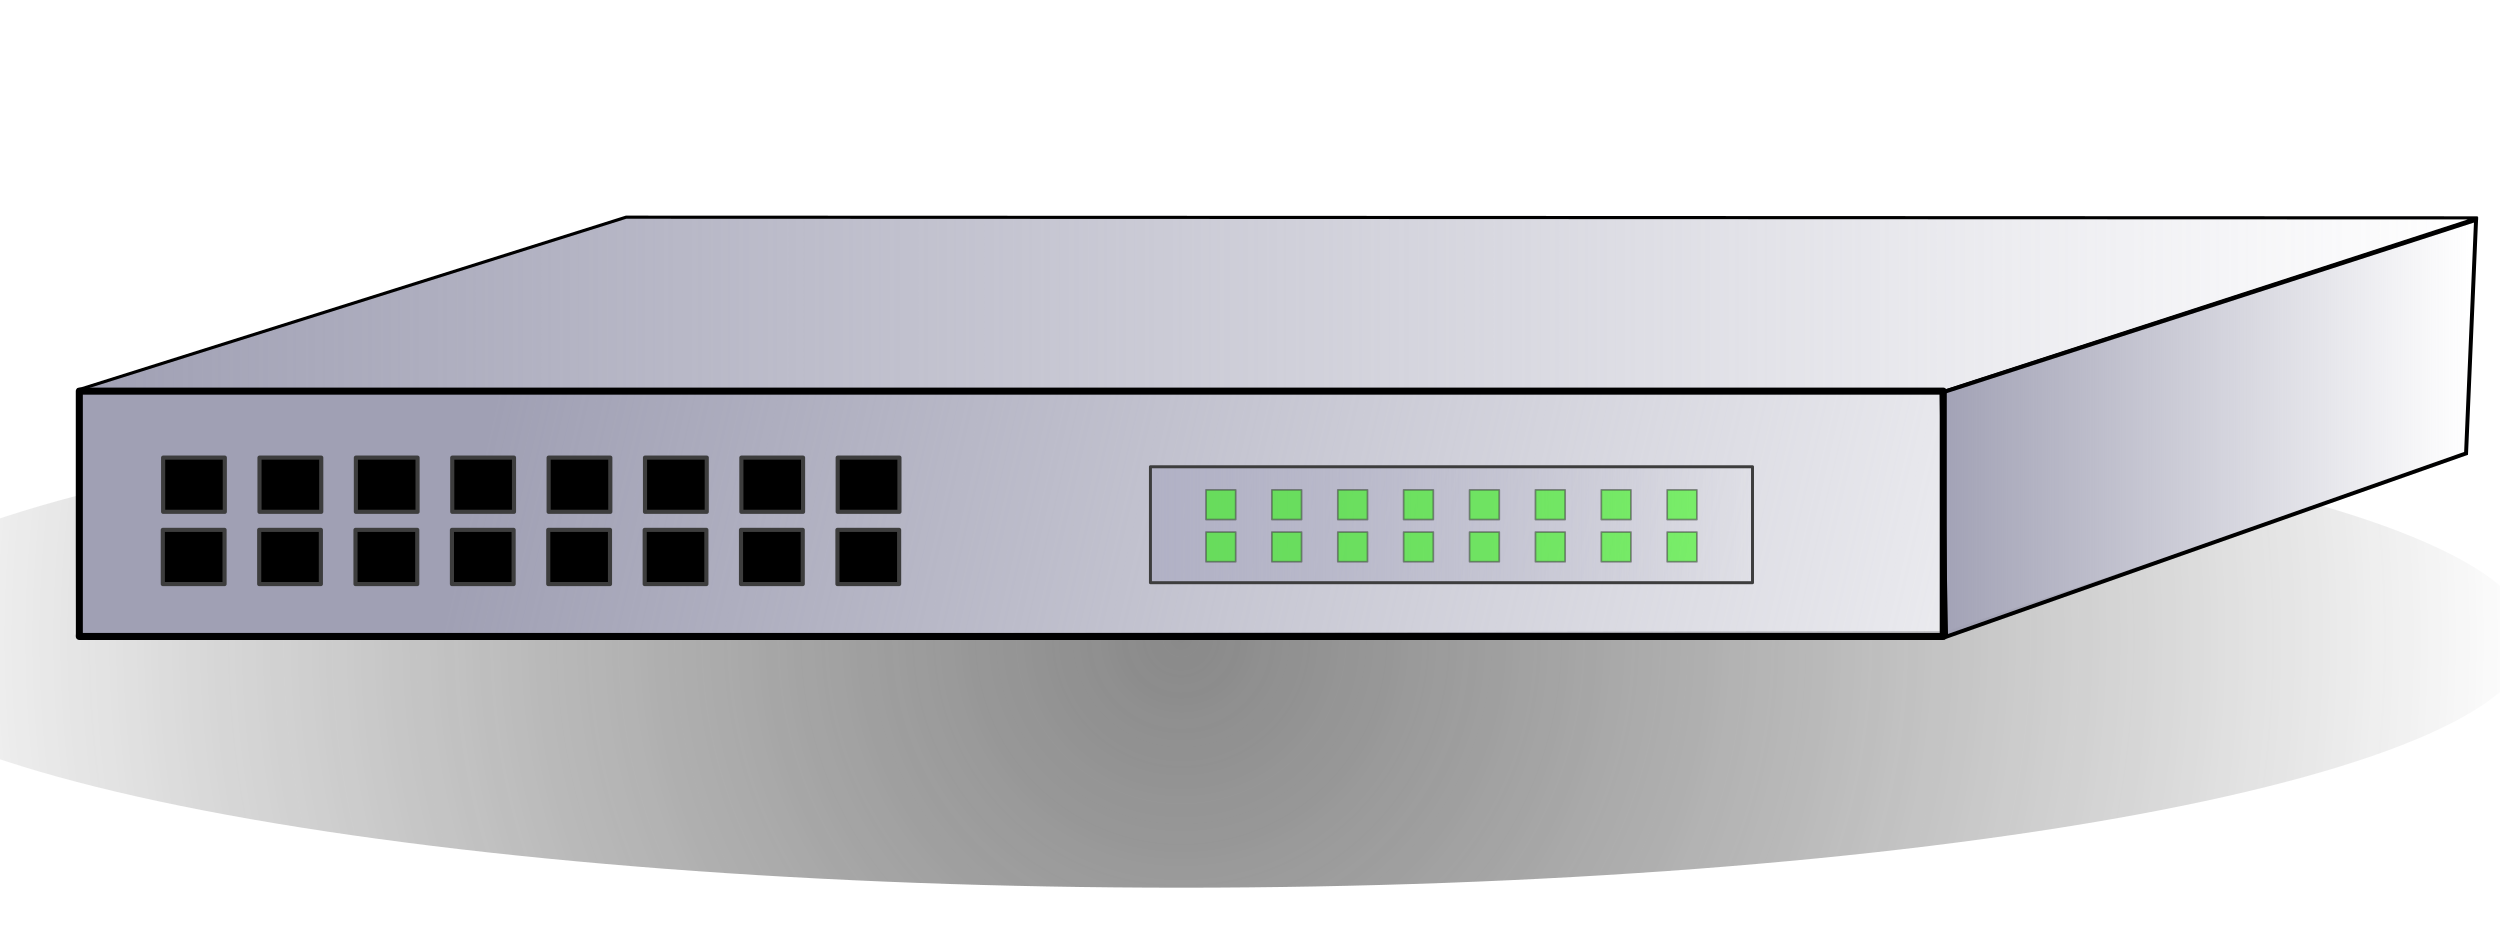 <svg version="1.2" baseProfile="tiny-ps" xmlns="http://www.w3.org/2000/svg" viewBox="0 0 400 150" width="400" height="150">
	<title>switch-svg</title>
	<defs>
		<filter x="-50%" y="-50%" width="200%" height="200%" id="flt1"> <feGaussianBlur stdDeviation="7.372" /> </filter>
		<radialGradient id="grd1" gradientUnits="userSpaceOnUse"  cx="188.996" cy="102.215" r="216.774">
			<stop offset="0" stop-color="#343434"  />
			<stop offset="1" stop-color="#000000" stop-opacity="0" />
		</radialGradient>
		<linearGradient id="grd2" gradientUnits="userSpaceOnUse"  x1="11.978" y1="48.75" x2="396.555" y2="48.75">
			<stop offset="0" stop-color="#a0a0b4"  />
			<stop offset="1" stop-color="#a0a0b4" stop-opacity="0" />
		</linearGradient>
		<linearGradient id="grd3" gradientUnits="userSpaceOnUse"  x1="308.977" y1="67.89" x2="395.068" y2="67.89">
			<stop offset="0" stop-color="#a0a0b4"  />
			<stop offset="1" stop-color="#a0a0b4" stop-opacity="0" />
		</linearGradient>
		<linearGradient id="grd4" gradientUnits="userSpaceOnUse"  x1="74.935" y1="82.208" x2="367.485" y2="149.697">
			<stop offset="0" stop-color="#a0a0b4"  />
			<stop offset="1" stop-color="#a0a0b4" stop-opacity="0" />
		</linearGradient>
		<linearGradient id="grd5" gradientUnits="userSpaceOnUse"  x1="183.782" y1="83.951" x2="280.68" y2="83.951">
			<stop offset="0" stop-color="#b1b1c5"  />
			<stop offset="1" stop-color="#b1b1c5" stop-opacity="0" />
		</linearGradient>
	</defs>
	<style>
		tspan { white-space:pre }
		.shp0 { opacity: 0.761;filter: url(#flt1);fill: url(#grd1) } 
		.shp1 { fill: #ffffff } 
		.shp2 { fill: url(#grd2);stroke: #000000;stroke-width: 0.5 } 
		.shp3 { fill: url(#grd3);stroke: #000000;stroke-width: 0.635 } 
		.shp4 { fill: url(#grd4);stroke: #000000;stroke-linejoin:round;stroke-width: 1.13 } 
		.shp5 { fill: #000000;stroke: #3d3d3d;stroke-linejoin:round;stroke-width: 0.661 } 
		.shp6 { fill: url(#grd5);stroke: #3d3d3d;stroke-linejoin:round;stroke-width: 0.476 } 
		.shp7 { opacity: 0.533;fill: #27ff00;stroke: #3d3d3d;stroke-linejoin:round;stroke-width: 0.281 } 
	</style>
	<g id="layer1">
		<path id="path8470" class="shp0" d="M405 102.22C404.99 112.78 382.23 122.9 341.73 130.37C301.22 137.84 246.28 142.03 189 142.03C131.71 142.03 76.77 137.84 36.26 130.37C-4.24 122.9 -27 112.78 -27 102.22C-27 91.66 -4.24 81.53 36.26 74.06C76.77 66.59 131.71 62.4 189 62.4C246.28 62.4 301.22 66.59 341.73 74.06C382.23 81.53 404.99 91.66 404.99 102.22L405 102.22Z" />
		<path id="path8508" fill-rule="evenodd" class="shp1" d="M12.53 61.02L100.33 34L395.83 34.56L395.27 72.84L311.41 100.98L11.96 101.54L12.53 61.02L12.53 61.02Z" />
		<path id="path7643" fill-rule="evenodd" class="shp2" d="M100.17 34.75L396.43 34.86L310.64 62.75L12.38 62.42L100.17 34.75L100.17 34.75Z" />
		<path id="path7653" fill-rule="evenodd" class="shp3" d="M311.37 101.88L394.57 72.54L396.17 35.17L310.65 62.84L311.37 101.88L311.37 101.88Z" />
		<path id="rect5011" class="shp4" d="M12.69 62.58L310.92 62.58L310.92 101.83L12.69 101.83L12.69 62.58Z" />
		<g id="g7785">
			<path id="rect7663" class="shp5" d="M26.1 73.22L35.97 73.22L35.97 81.89L26.1 81.89L26.1 73.22Z" />
			<path id="rect7745" class="shp5" d="M41.52 73.22L51.4 73.22L51.4 81.89L41.52 81.89L41.52 73.22Z" />
			<path id="rect7747" class="shp5" d="M134.03 73.22L143.91 73.22L143.91 81.89L134.03 81.89L134.03 73.22Z" />
			<path id="rect7749" class="shp5" d="M118.62 73.22L128.49 73.22L128.49 81.89L118.62 81.89L118.62 73.22Z" />
			<path id="rect7751" class="shp5" d="M103.2 73.22L113.08 73.22L113.08 81.89L103.2 81.89L103.2 73.22Z" />
			<path id="rect7753" class="shp5" d="M87.78 73.22L97.65 73.22L97.65 81.89L87.78 81.89L87.78 73.22Z" />
			<path id="rect7755" class="shp5" d="M72.36 73.22L82.24 73.22L82.24 81.89L72.36 81.89L72.36 73.22Z" />
			<path id="rect7757" class="shp5" d="M56.94 73.22L66.81 73.22L66.81 81.89L56.94 81.89L56.94 73.22Z" />
		</g>
		<g id="g7775">
			<path id="rect7759" class="shp5" d="M26.05 84.78L35.93 84.78L35.93 93.45L26.05 93.45L26.05 84.78Z" />
			<path id="rect7761" class="shp5" d="M41.47 84.78L51.34 84.78L51.34 93.45L41.47 93.45L41.47 84.78Z" />
			<path id="rect7763" class="shp5" d="M133.99 84.78L143.86 84.78L143.86 93.45L133.99 93.45L133.99 84.78Z" />
			<path id="rect7765" class="shp5" d="M118.56 84.78L128.44 84.78L128.44 93.45L118.56 93.45L118.56 84.78Z" />
			<path id="rect7767" class="shp5" d="M103.15 84.78L113.02 84.78L113.02 93.45L103.15 93.45L103.15 84.78Z" />
			<path id="rect7769" class="shp5" d="M87.72 84.78L97.6 84.78L97.6 93.45L87.72 93.45L87.72 84.78Z" />
			<path id="rect7771" class="shp5" d="M72.31 84.78L82.18 84.78L82.18 93.45L72.31 93.45L72.31 84.78Z" />
			<path id="rect7773" class="shp5" d="M56.88 84.78L66.76 84.78L66.76 93.45L56.88 93.45L56.88 84.78Z" />
		</g>
		<g id="g7859">
			<path id="rect7795" class="shp6" d="M184.07 74.68L280.4 74.68L280.4 93.23L184.07 93.23L184.07 74.68Z" />
			<g id="g7831">
				<path id="rect7805" class="shp7" d="M192.96 78.38L197.71 78.38L197.71 83.13L192.96 83.13L192.96 78.38Z" />
				<path id="rect7817" class="shp7" d="M203.5 78.38L208.25 78.38L208.25 83.13L203.5 83.13L203.5 78.38Z" />
				<path id="rect7819" class="shp7" d="M214.05 78.38L218.8 78.38L218.8 83.13L214.05 83.13L214.05 78.38Z" />
				<path id="rect7821" class="shp7" d="M224.58 78.38L229.33 78.38L229.33 83.13L224.58 83.13L224.58 78.38Z" />
				<path id="rect7823" class="shp7" d="M235.13 78.38L239.88 78.38L239.88 83.13L235.13 83.13L235.13 78.38Z" />
				<path id="rect7825" class="shp7" d="M245.67 78.38L250.42 78.38L250.42 83.13L245.67 83.13L245.67 78.38Z" />
				<path id="rect7827" class="shp7" d="M256.21 78.38L260.95 78.38L260.95 83.13L256.21 83.13L256.21 78.38Z" />
				<path id="rect7829" class="shp7" d="M266.75 78.38L271.5 78.38L271.5 83.13L266.75 83.13L266.75 78.38Z" />
			</g>
			<g id="g7841">
				<path id="rect7843" class="shp7" d="M192.96 85.13L197.71 85.13L197.71 89.88L192.96 89.88L192.96 85.13Z" />
				<path id="rect7845" class="shp7" d="M203.5 85.13L208.25 85.13L208.25 89.88L203.5 89.88L203.5 85.13Z" />
				<path id="rect7847" class="shp7" d="M214.05 85.13L218.8 85.13L218.8 89.88L214.05 89.88L214.05 85.13Z" />
				<path id="rect7849" class="shp7" d="M224.58 85.13L229.33 85.13L229.33 89.88L224.58 89.88L224.58 85.13Z" />
				<path id="rect7851" class="shp7" d="M235.13 85.13L239.88 85.13L239.88 89.88L235.13 89.88L235.13 85.13Z" />
				<path id="rect7853" class="shp7" d="M245.67 85.13L250.42 85.13L250.42 89.88L245.67 89.88L245.67 85.13Z" />
				<path id="rect7855" class="shp7" d="M256.21 85.13L260.95 85.13L260.95 89.88L256.21 89.88L256.21 85.13Z" />
				<path id="rect7857" class="shp7" d="M266.75 85.13L271.5 85.13L271.5 89.88L266.75 89.88L266.75 85.13Z" />
			</g>
		</g>
	</g>
</svg>